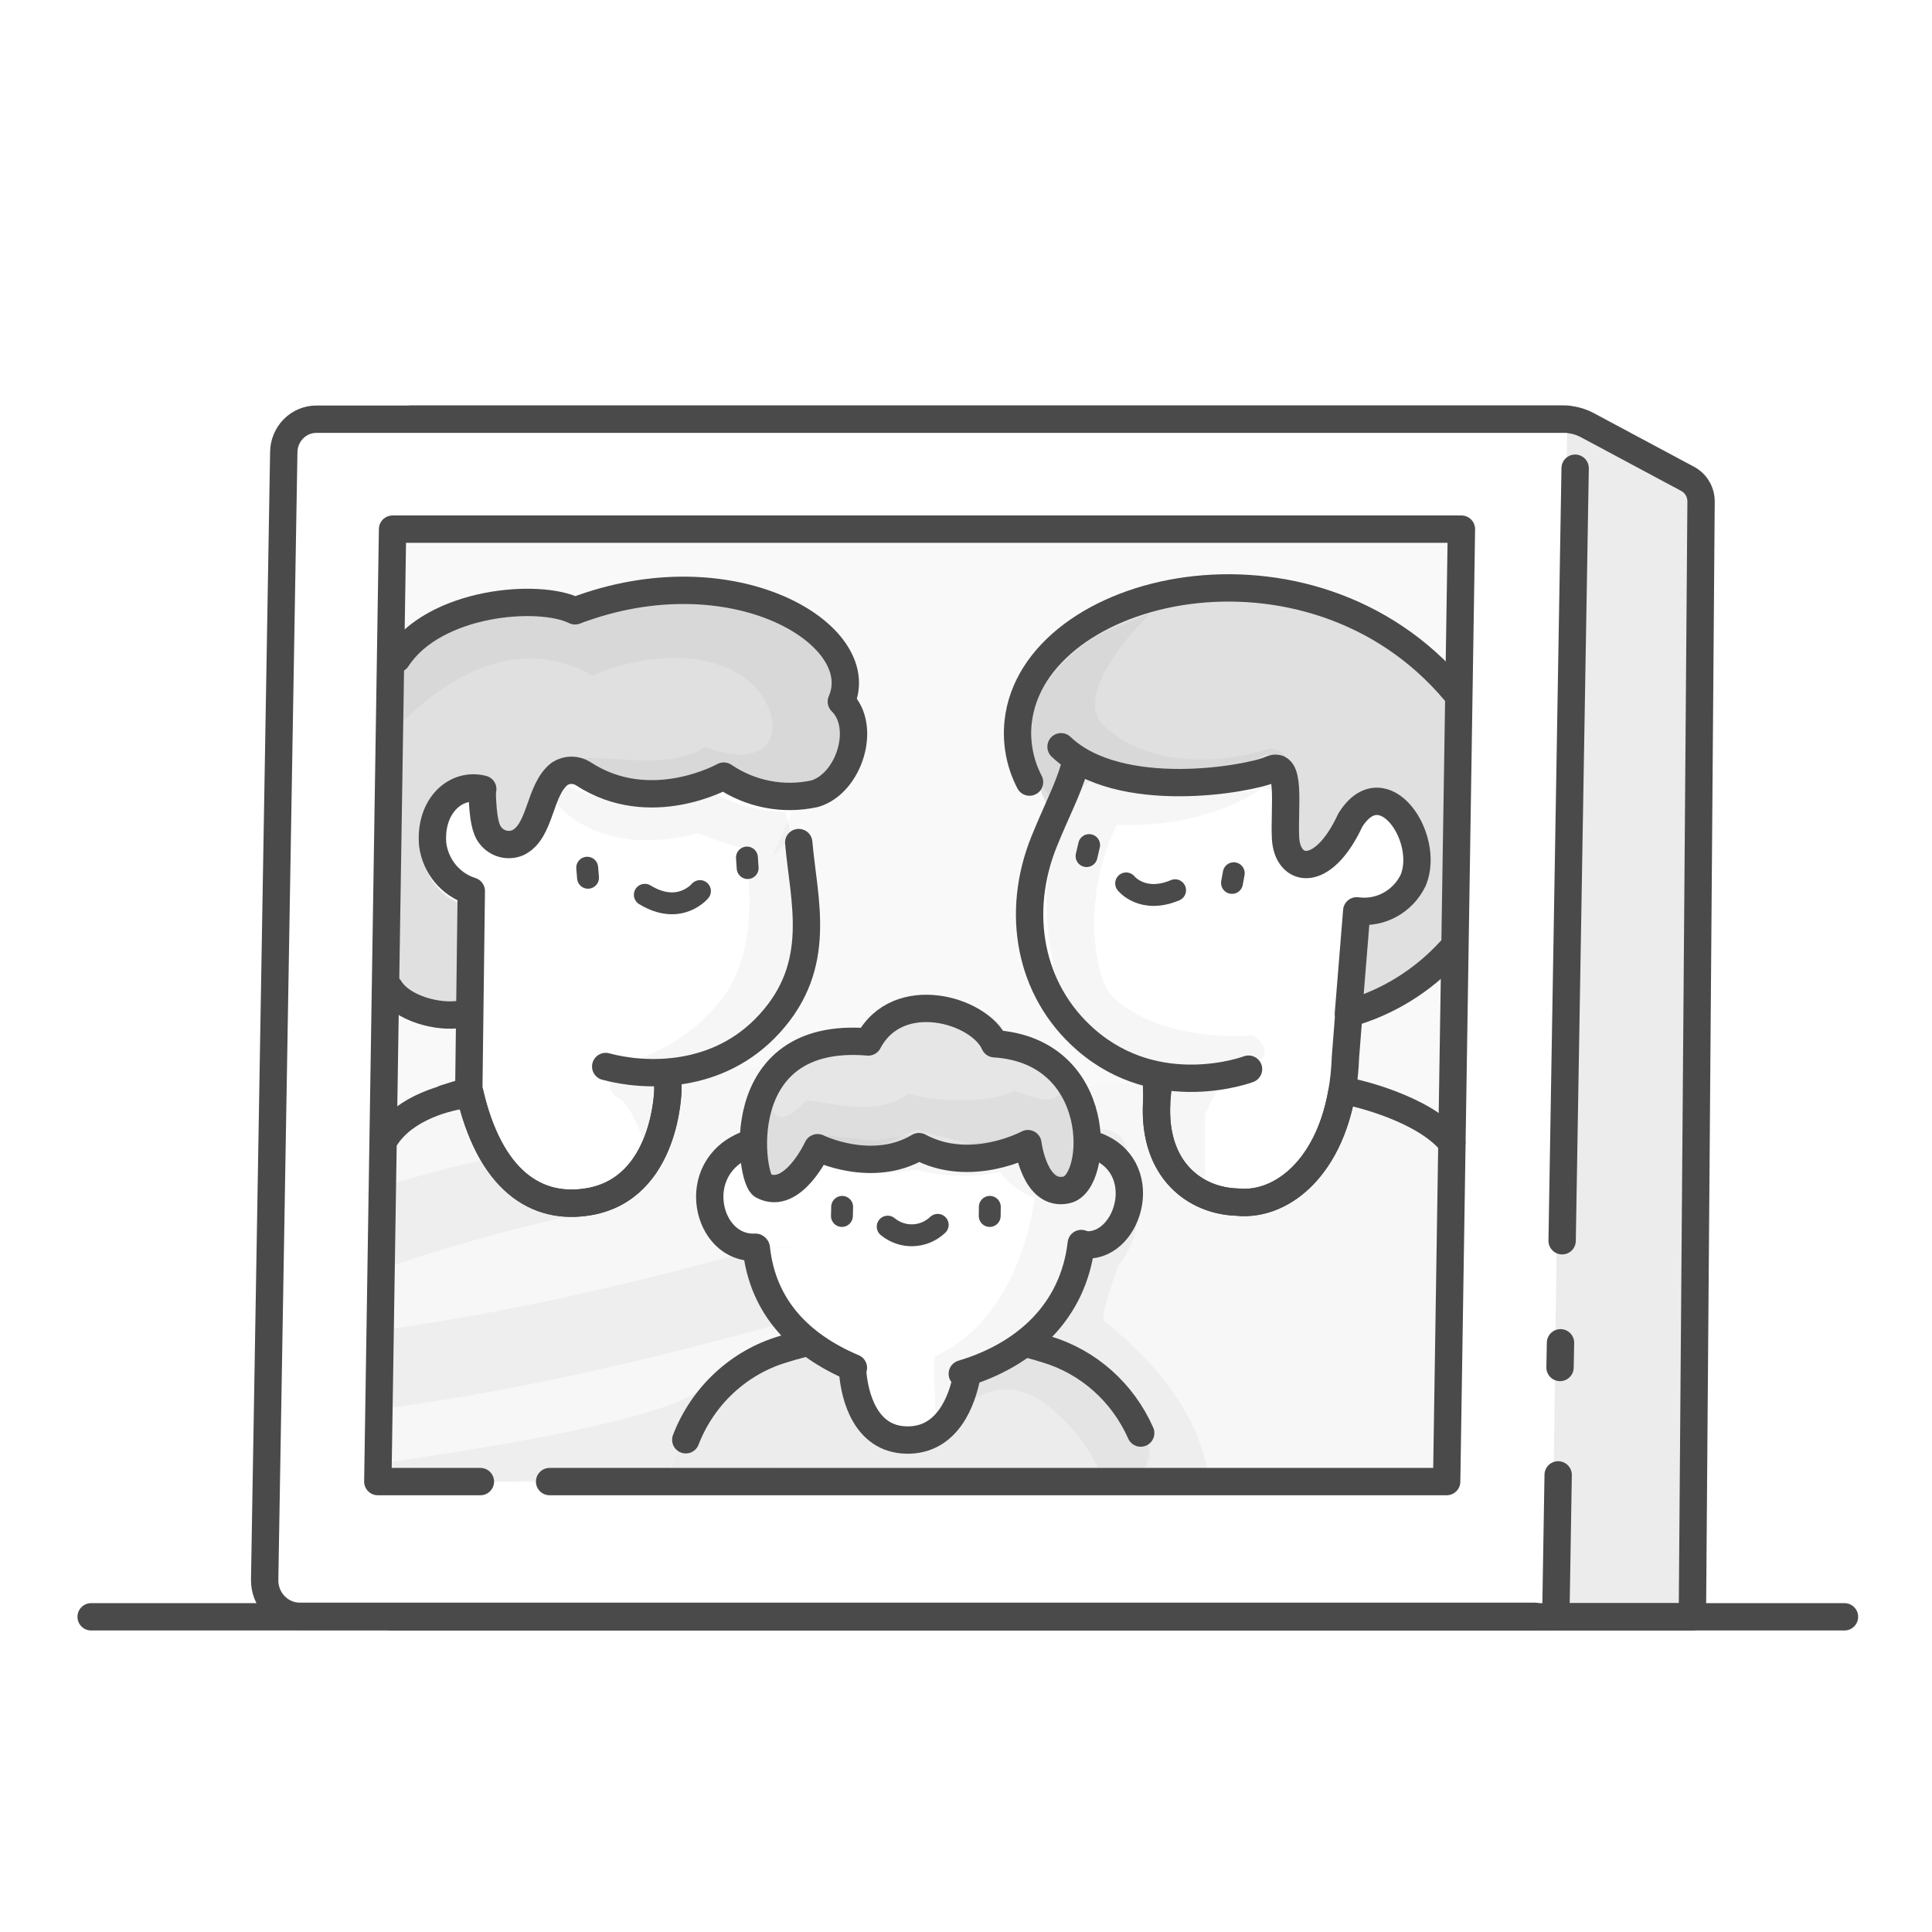 <svg width="106" height="106" viewBox="0 0 106 106" fill="none" xmlns="http://www.w3.org/2000/svg">
<path d="M106 0H0V106H106V0Z" fill="white"/>
<path fill-rule="evenodd" clip-rule="evenodd" d="M21.41 88.707H92.853L93.329 27.554C93.344 27.027 93.068 26.536 92.615 26.285L87.07 23.316C86.672 23.108 86.231 23 85.785 23H22.521L21.41 88.707Z" fill="#ECECEC"/>
<path fill-rule="evenodd" clip-rule="evenodd" d="M21.41 88.707H92.853L93.329 27.554C93.344 27.027 93.068 26.536 92.615 26.285L87.07 23.316C86.672 23.108 86.231 23 85.785 23H22.521L21.41 88.707Z" stroke="#4A4A4A" stroke-width="1.5" stroke-linecap="round" stroke-linejoin="round"/>
<path fill-rule="evenodd" clip-rule="evenodd" d="M85.99 23H17.375C16.9 22.995 16.442 23.183 16.104 23.524C15.765 23.864 15.572 24.328 15.569 24.814L14.521 86.67C14.511 87.199 14.71 87.711 15.072 88.089C15.435 88.467 15.931 88.68 16.449 88.68H85.142" fill="white"/>
<path d="M85.99 23H17.375C16.9 22.995 16.442 23.183 16.104 23.524C15.765 23.864 15.572 24.328 15.569 24.814L14.521 86.67C14.511 87.199 14.71 87.711 15.072 88.089C15.435 88.467 15.931 88.68 16.449 88.68H84.204" stroke="#4A4A4A" stroke-width="1.5" stroke-linecap="round" stroke-linejoin="round"/>
<path d="M85.361 88.68L85.489 80.92" stroke="#4A4A4A" stroke-width="1.5" stroke-linecap="round" stroke-linejoin="round"/>
<path d="M85.707 68.075L86.421 25.688" stroke="#4A4A4A" stroke-width="1.5" stroke-linecap="round" stroke-linejoin="round"/>
<path d="M85.592 75.027L85.618 73.673" stroke="#4A4A4A" stroke-width="1.5" stroke-linecap="round" stroke-linejoin="round"/>
<path fill-rule="evenodd" clip-rule="evenodd" d="M21.435 80.585H78.685L80.297 29.157H21.647L21.435 80.585Z" fill="#F9F9F9"/>
<path fill-rule="evenodd" clip-rule="evenodd" d="M49.745 81.38L20.735 81.288L21.082 60.794C34.721 58.258 44.393 57.864 50.099 59.612" fill="#F7F7F7"/>
<path opacity="0.05" fill-rule="evenodd" clip-rule="evenodd" d="M21.3 80.224C30.938 78.84 36.629 77.526 38.372 76.282C38.34 76.341 38.713 76.222 38.681 76.282C38.212 77.195 37.518 78.739 36.618 80.881C30.026 81.271 25.211 81.396 22.174 81.256C20.6 81.269 20.304 80.914 21.3 80.224Z" fill="#4A4A4A"/>
<path opacity="0.05" d="M21.39 69.487L20.073 65.414C23.267 64.367 26.529 63.546 29.833 62.956L32.185 66.524C28.532 67.29 24.927 68.279 21.39 69.487Z" fill="#4A4A4A"/>
<path opacity="0.05" d="M20.966 77.3L20.42 73.049C29.673 71.807 37.627 69.652 44.663 67.681L45.408 67.477L46.494 71.616L45.749 71.82C38.584 73.804 30.489 76.025 20.966 77.3Z" fill="#4A4A4A"/>
<path fill-rule="evenodd" clip-rule="evenodd" d="M50.099 59.612C54.333 60.926 58.505 59.16 63.258 59.539C68.01 59.917 67.723 64.586 70.364 60.565C70.364 60.565 77.432 59.106 80.092 61.938L79.616 81.479L49.745 81.387" fill="#F7F7F7"/>
<path fill-rule="evenodd" clip-rule="evenodd" d="M61.345 64.719C62.71 66.036 62.71 67.626 61.345 69.487C60.704 71.259 60.441 72.249 60.557 72.457C63.963 75.178 65.891 78.084 66.34 81.174C61.361 81.173 56.941 78.048 53.08 71.8L61.345 64.719Z" fill="#4A4A4A" fill-opacity="0.05"/>
<path fill-rule="evenodd" clip-rule="evenodd" d="M58.452 55.505C57.166 54.119 57.166 50.472 56.916 49.086C56.665 47.699 58.882 41.529 58.882 41.529L64.363 42.981L70.274 41.786L70.396 45.248C70.396 45.248 71.379 47.312 72.291 47.312C73.204 47.312 73.03 45.294 74.752 44.223C76.474 43.152 77.4 44.223 77.708 47.055C78.016 49.887 74.386 50.341 74.386 50.341L73.975 59.973C74.065 61.708 73.467 62.805 72.516 64.159C71.27 65.939 70.255 66.288 67.678 66.498C66.224 66.641 64.841 65.826 64.234 64.468C63.392 63.856 63.335 62.306 63.367 61.675L63.45 59.77C61.713 58.437 60.045 57.014 58.452 55.505Z" fill="white"/>
<path fill-rule="evenodd" clip-rule="evenodd" d="M20.889 52.654C22.238 56.005 24.776 56.182 26.197 55.558L25.792 49.756C24.307 49.429 23.22 48.127 23.138 46.576C22.997 43.895 24.494 41.897 26.8 44.394C28.002 47.607 29.017 46.155 31.619 42.147C35.391 45.025 39.722 42.574 39.722 42.574C41.284 43.669 43.201 44.097 45.068 43.77C47.477 42.962 47.259 39.992 45.839 38.619C47.471 34.952 42.273 31.535 32.255 33.145C30.026 31.726 21.975 31.936 21.076 39.893" fill="#E0E0E0"/>
<path fill-rule="evenodd" clip-rule="evenodd" d="M43.583 44.256L39.728 42.574C39.728 42.574 33.618 43.974 32.66 43.126C31.703 42.279 30.444 41.234 30.167 43.599C29.891 45.965 26.903 45.84 26.903 45.84C26.903 45.84 26.197 41.424 24.616 43.31C22.296 46.083 25.811 49.375 25.811 49.375L26.19 57.404V60.177C26.132 61.629 27.032 63.081 27.578 64.395C28.574 65.709 30.264 66.55 32.892 66.064C36.837 65.341 36.644 62.411 36.644 62.411L37.02 59.16" fill="white"/>
<path d="M26.453 43.474C26.498 44.9 26.64 45.511 26.91 45.84C27.268 46.301 27.882 46.462 28.413 46.234C29.698 45.617 29.563 43.323 30.713 42.449C31.107 42.199 31.605 42.199 31.998 42.449C35.667 44.854 39.709 42.581 39.709 42.581C41.178 43.578 42.978 43.926 44.701 43.547C46.59 42.988 47.573 39.867 46.16 38.494C47.779 34.828 40.203 30.228 31.549 33.513C29.582 32.534 23.838 32.981 21.782 36.142" stroke="#4A4A4A" stroke-width="1.5" stroke-linecap="round" stroke-linejoin="round"/>
<path d="M25.695 60.039C24.558 60.157 22.239 60.749 21.159 62.411" stroke="#4A4A4A" stroke-width="1.5" stroke-linecap="round" stroke-linejoin="round"/>
<path d="M26.487 43.297C25.022 42.916 23.57 44.197 23.737 46.313C23.887 47.523 24.717 48.531 25.858 48.889L25.721 59.73C26.833 64.809 29.454 66.419 32.301 65.933C36.573 65.21 36.644 59.789 36.644 59.789V58.646" stroke="#4A4A4A" stroke-width="1.5" stroke-linecap="round" stroke-linejoin="round"/>
<path d="M24.398 60.268C25.296 59.981 25.749 59.855 25.757 59.89C26.888 64.843 29.484 66.414 32.3 65.933C36.573 65.21 36.644 59.789 36.644 59.789V58.646" stroke="#4A4A4A" stroke-width="1.5" stroke-linecap="round" stroke-linejoin="round"/>
<path d="M21.384 54.23C22.058 55.334 24.05 55.86 25.29 55.643" stroke="#4A4A4A" stroke-width="1.5" stroke-linecap="round" stroke-linejoin="round"/>
<path fill-rule="evenodd" clip-rule="evenodd" d="M31.716 58.482C31.716 58.482 37.968 61.767 42.318 56.754C45.53 52.877 45.145 48.691 44.072 45.196" fill="white"/>
<path d="M33.232 58.515C35.365 59.093 39.407 59.27 42.228 56.156C45.181 52.923 44.105 49.43 43.822 46.227" stroke="#4A4A4A" stroke-width="1.5" stroke-linecap="round" stroke-linejoin="round"/>
<path d="M40.981 47.049L41.02 47.627" stroke="#4A4A4A" stroke-width="1.2" stroke-linecap="round" stroke-linejoin="round"/>
<path d="M32.217 47.607L32.262 48.159" stroke="#4A4A4A" stroke-width="1.2" stroke-linecap="round" stroke-linejoin="round"/>
<path fill-rule="evenodd" clip-rule="evenodd" d="M38.565 48.1C38.565 48.1 37.82 49.598 35.475 48.521L38.565 48.1Z" fill="white"/>
<path d="M38.404 48.889C38.404 48.889 37.286 50.255 35.378 49.092" stroke="#4A4A4A" stroke-width="1.2" stroke-linecap="round" stroke-linejoin="round"/>
<path d="M74.264 59.947C74.264 59.947 78.119 60.781 79.655 62.7" stroke="#4A4A4A" stroke-width="1.5" stroke-linecap="round" stroke-linejoin="round"/>
<path fill-rule="evenodd" clip-rule="evenodd" d="M57.513 44.256C56.196 41.989 56.691 39 56.691 39C56.691 39 57.25 32.429 67.672 32.508C77.856 32.587 78.987 38.073 78.987 38.073C79.476 38.296 79.943 38.567 80.381 38.881C81.139 39.414 80.026 46.642 80.49 50.932C78.753 53.041 76.507 54.65 73.975 55.597L74.431 49.959C75.714 50.142 76.966 49.461 77.535 48.271C78.511 46.221 76.693 42.252 74.078 45.123C72.311 48.192 70.364 47.633 70.267 45.741C70.184 44.013 70.525 40.958 69.362 41.477C68.199 41.996 63.058 43.947 59.01 41.424" fill="#E0E0E0"/>
<path d="M79.558 52.174C78.046 53.824 76.115 55.014 73.981 55.61L74.438 49.973C75.72 50.155 76.972 49.474 77.541 48.284C78.492 45.958 75.89 42.108 74.084 44.999C72.561 48.284 70.627 47.864 70.531 45.978C70.447 44.25 70.871 41.694 69.709 42.219C68.546 42.745 61.407 44.026 58.214 40.971" stroke="#4A4A4A" stroke-width="1.5" stroke-linecap="round" stroke-linejoin="round"/>
<path d="M79.822 37.932C71.868 28.497 56.684 32.068 55.862 39.604C55.739 40.748 55.959 41.9 56.486 42.909" stroke="#4A4A4A" stroke-width="1.5" stroke-linecap="round" stroke-linejoin="round"/>
<path d="M74.007 55.61L73.821 57.963C73.628 63.614 70.537 66.242 67.865 65.953C65.294 65.874 62.724 63.765 63.637 59.126L63.258 57.95" stroke="#4A4A4A" stroke-width="1.5" stroke-linecap="round" stroke-linejoin="round"/>
<path d="M73.615 59.963C72.852 64.232 70.199 66.205 67.865 65.953C65.586 65.883 63.307 64.217 63.456 60.607C63.468 60.299 63.468 59.968 63.456 59.612" stroke="#4A4A4A" stroke-width="1.5" stroke-linecap="round" stroke-linejoin="round"/>
<path fill-rule="evenodd" clip-rule="evenodd" d="M67.382 59.349C67.382 59.349 62.242 61.248 58.908 56.977C56.337 53.692 55.464 49.749 57.623 46.024C58.224 44.966 58.756 43.868 59.216 42.738" fill="white"/>
<path d="M68.501 58.659C68.501 58.659 63.56 60.532 59.563 57.036C56.466 54.329 55.708 50.052 57.295 46.149C57.982 44.453 58.58 43.356 58.946 42.101" stroke="#4A4A4A" stroke-width="1.5" stroke-linecap="round" stroke-linejoin="round"/>
<path d="M59.756 46.365L59.614 46.97" stroke="#4A4A4A" stroke-width="1.2" stroke-linecap="round" stroke-linejoin="round"/>
<path d="M67.691 47.91L67.594 48.442" stroke="#4A4A4A" stroke-width="1.2" stroke-linecap="round" stroke-linejoin="round"/>
<path fill-rule="evenodd" clip-rule="evenodd" d="M61.658 48.166C61.658 48.166 62.056 49.519 64.228 48.902L61.658 48.166Z" fill="white"/>
<path d="M61.786 48.468C61.786 48.468 62.679 49.598 64.472 48.843" stroke="#4A4A4A" stroke-width="1.2" stroke-linecap="round" stroke-linejoin="round"/>
<path d="M63.033 80.579C62.229 78.194 60.462 74.954 57.404 74.008C54.821 73.187 52.086 72.994 49.417 73.443H50.947C48.278 72.994 45.543 73.187 42.96 74.008C39.927 74.934 37.621 78.134 36.817 80.52" fill="#ECECEC"/>
<path d="M37.626 78.994C38.553 76.596 40.517 74.755 42.96 74.028C45.543 73.207 48.278 73.014 50.947 73.463H49.417C52.086 73.014 54.821 73.207 57.404 74.028C59.72 74.717 61.605 76.407 62.585 78.625" stroke="#4A4A4A" stroke-width="1.5" stroke-linecap="round" stroke-linejoin="round"/>
<path fill-rule="evenodd" clip-rule="evenodd" d="M52.11 77.734C52.11 77.734 54.481 75.105 57.057 76.82C58.613 77.881 59.82 79.397 60.52 81.17C60.52 81.17 63.887 81.374 62.898 78.897C61.908 76.419 56.363 73.64 56.363 73.64L53.453 74.994L52.11 77.734Z" fill="#4A4A4A" fill-opacity="0.05"/>
<path fill-rule="evenodd" clip-rule="evenodd" d="M41.45 68.469C38.976 68.311 37.537 64.001 40.807 62.739L50.49 59.999L60.282 62.628C63.495 63.889 62.069 68.489 59.788 68.364" fill="white"/>
<path d="M41.45 68.43C38.758 68.574 37.698 64.054 40.988 62.792L50.895 61.005L60.019 62.831C63.232 63.916 62.005 68.351 59.627 68.305" stroke="#4A4A4A" stroke-width="1.5" stroke-linecap="round" stroke-linejoin="round"/>
<path fill-rule="evenodd" clip-rule="evenodd" d="M53.453 74.987C53.285 76.82 52.675 79.376 50.561 79.396C47.419 79.396 47.214 76.295 47.214 76.295L47.329 75.046L49.302 72.457" fill="white"/>
<path fill-rule="evenodd" clip-rule="evenodd" d="M41.495 68.476C41.985 73.043 45.766 76.496 50.259 76.479C54.879 76.458 58.762 72.928 59.325 68.239" fill="white"/>
<path d="M46.79 75.368C46.899 76.518 47.432 78.956 49.726 79.008C52.02 79.061 52.803 76.768 53.048 75.48" stroke="#4A4A4A" stroke-width="1.5" stroke-linecap="round" stroke-linejoin="round"/>
<path d="M41.495 68.476C41.848 71.761 43.937 73.824 46.822 75.046M52.797 75.375C56.254 74.343 58.888 71.978 59.325 68.226" stroke="#4A4A4A" stroke-width="1.5" stroke-linecap="round" stroke-linejoin="round"/>
<path fill-rule="evenodd" clip-rule="evenodd" d="M58.92 59.027C60.488 61.051 59.993 64.875 58.278 65.282C56.562 65.69 56.228 62.746 56.228 62.746C56.228 62.746 53.227 63.87 50.902 62.562C48.839 63.666 45.048 62.969 45.048 62.969C45.048 62.969 43.763 65.92 42.144 65.052C41.501 64.783 38.88 55.702 47.503 56.925C49.771 53.468 54.802 55.058 55.213 56.925C56.922 57.47 57.88 57.365 58.965 58.771" fill="#E6E6E6"/>
<path fill-rule="evenodd" clip-rule="evenodd" d="M58.529 65.282C56.755 65.696 56.395 62.746 56.395 62.746C56.395 62.746 53.26 64.448 50.42 62.91C47.85 64.448 44.855 62.969 44.855 62.969C44.855 62.969 43.5 65.92 41.855 65.052C41.167 64.783 39.927 56.511 47.638 57.168C49.263 54.079 53.761 55.413 54.564 57.266C60.623 57.654 60.302 64.875 58.529 65.282Z" stroke="#4A4A4A" stroke-width="1.5" stroke-linecap="round" stroke-linejoin="round"/>
<path d="M54.307 66.215L54.301 66.715" stroke="#4A4A4A" stroke-width="1.2" stroke-linecap="round" stroke-linejoin="round"/>
<path d="M46.205 66.215L46.192 66.715" stroke="#4A4A4A" stroke-width="1.2" stroke-linecap="round" stroke-linejoin="round"/>
<path fill-rule="evenodd" clip-rule="evenodd" d="M51.448 67.201C50.685 67.927 49.515 67.969 48.704 67.299L51.448 67.201Z" fill="white"/>
<path d="M51.448 67.201C50.685 67.927 49.515 67.969 48.704 67.299" stroke="#4A4A4A" stroke-width="1.2" stroke-linecap="round" stroke-linejoin="round"/>
<path d="M30.154 81.288H79.372L80.182 29.032H21.538L20.729 81.288H26.357" stroke="#4A4A4A" stroke-width="1.5" stroke-linecap="round" stroke-linejoin="round"/>
<path opacity="0.05" fill-rule="evenodd" clip-rule="evenodd" d="M21.57 40.202C21.57 40.202 26.775 33.763 32.493 37.068C36.426 35.346 41.161 35.865 42.26 39.085C42.902 41.286 40.975 41.93 38.7 40.971C36.079 42.804 30.45 40.412 30.99 42.548C31.831 43.599 36.406 43.967 38.874 43.113C42.729 44.841 44.656 43.632 45.588 42.456C46.52 41.28 46.802 39.676 46.526 39.282C46.25 38.888 47.464 33.763 39.882 32.85C32.301 31.936 32.114 34.243 32.114 34.243C32.114 34.243 25.599 31.825 21.48 36.273C21.407 37.583 21.438 38.897 21.57 40.202Z" fill="#4A4A4A"/>
<path opacity="0.05" fill-rule="evenodd" clip-rule="evenodd" d="M30.244 43.744C30.244 43.744 32.474 47.246 38.302 45.715C39.121 46.042 39.957 46.321 40.807 46.549C40.807 46.549 42.009 51.523 39.677 54.717C38.196 56.659 36.074 57.981 33.708 58.436C33.708 58.436 32.994 59.802 33.952 60.256C34.909 60.709 35.982 64.638 35.982 64.638L37.229 58.817C37.229 58.817 43.718 57.181 43.859 52.246C43.995 49.657 43.739 47.062 43.101 44.552C43.101 44.552 39.889 44.447 38.861 43.113C37.82 43.954 33.772 44.552 30.964 43.041C30.142 43.369 30.244 43.744 30.244 43.744Z" fill="#4A4A4A"/>
<path opacity="0.05" fill-rule="evenodd" clip-rule="evenodd" d="M42.221 60.302C42.221 60.302 42.395 62.483 44.219 60.361C46.096 60.591 48.235 61.235 49.803 60.006C52.251 60.663 55.046 60.302 55.644 59.835C57.263 60.413 58.349 60.88 58.349 58.817C59.261 59.743 59.403 61.609 59.403 61.609C59.403 61.609 59.403 64.119 58.921 64.29C58.439 64.461 57.578 65.341 57.436 64.146C57.273 63.323 56.849 62.579 56.228 62.03L54.121 63.009L50.266 61.99L47.445 63.245L44.509 62.22L43.378 64.323L41.669 64.579L41.129 61.235L42.125 60.505" fill="#4A4A4A"/>
<path opacity="0.05" fill-rule="evenodd" clip-rule="evenodd" d="M43.378 64.323L45.453 63.843C45.453 63.843 48.332 64.684 50.201 64.172C51.731 64.569 53.328 64.618 54.879 64.316C55.347 64.972 56.006 65.46 56.762 65.709C56.762 65.709 56.119 72.28 51.261 74.429C51.243 75.718 51.291 77.008 51.403 78.292L52.81 76.452C52.81 76.452 52.765 75.059 53.048 74.987C53.331 74.915 58.021 72.885 59.248 68.325L61.728 66.557C61.728 66.557 62.666 62.733 61.086 62.102C59.505 61.471 59.499 63.173 59.499 63.173L58.496 64.566C58.496 64.566 57.019 64.1 56.871 63.213C56.723 62.325 56.37 62.332 56.37 62.332C54.935 62.617 53.474 62.74 52.013 62.7L50.446 62.194L47.978 62.588L45.055 62.26L43.378 64.323Z" fill="#4A4A4A"/>
<path opacity="0.05" fill-rule="evenodd" clip-rule="evenodd" d="M69.233 43.244C69.233 43.244 66.47 45.432 61.285 45.255C59.422 48.895 60 53.14 60.771 54.329C61.542 55.518 64.498 57.122 68.783 56.806C70.749 58.39 67.299 58.777 67.299 58.777L66.123 61.11V65.775C66.123 65.775 63.817 63.738 64.093 59.29C62.544 58.482 58.869 57.614 58.156 54.612C57.443 51.609 56.986 48.751 58.021 46.247C58.59 44.879 59.086 43.479 59.505 42.055C59.505 42.055 65.089 44.269 69.233 43.244Z" fill="#4A4A4A"/>
<path opacity="0.05" fill-rule="evenodd" clip-rule="evenodd" d="M63.097 33.658C63.097 33.658 58.599 38.014 60.584 39.841C62.57 41.667 65.905 42.233 69.689 41.063C71.437 41.28 70.672 43.586 70.672 43.586L68.629 43.021C68.629 43.021 61.368 43.455 59.987 42.712L59.049 43.494L58.541 44.979C58.541 44.979 55.431 41.759 56.665 38.796C57.522 36.942 58.982 35.451 60.797 34.578L63.097 33.658Z" fill="#4A4A4A"/>
<path d="M101.198 88.707H5" stroke="#4A4A4A" stroke-width="1.5" stroke-linecap="round" stroke-linejoin="round"/>
</svg>
